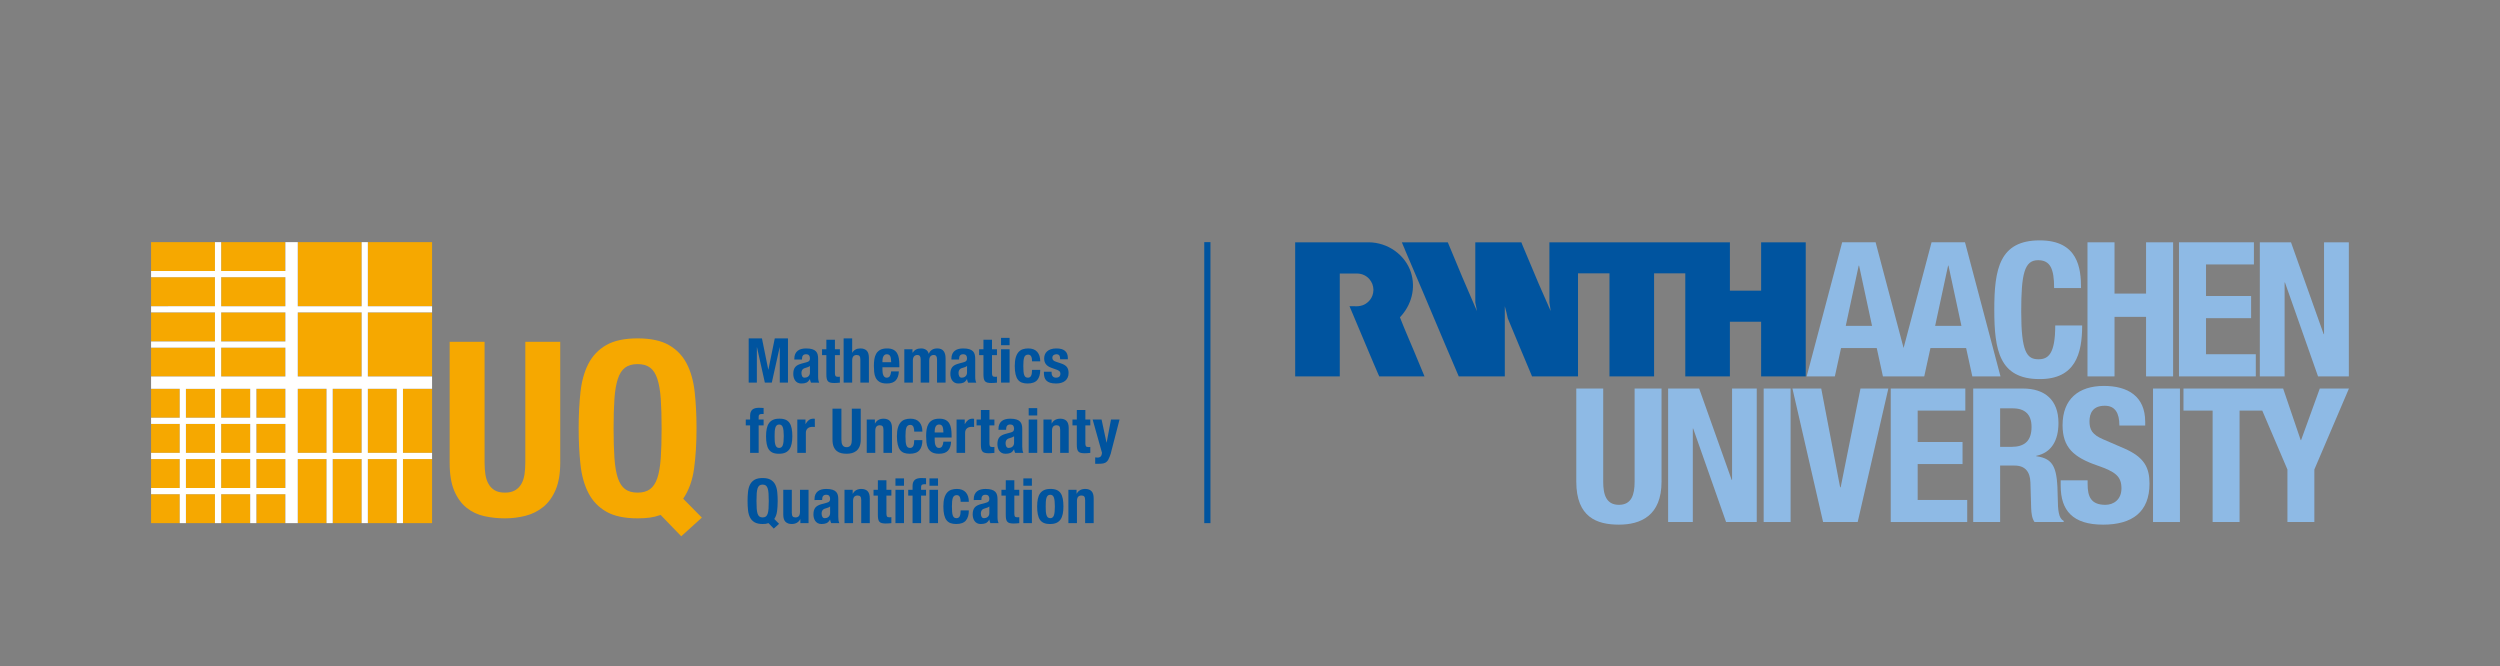 <?xml version="1.0" encoding="utf-8"?>
<!-- Generator: Adobe Illustrator 22.1.0, SVG Export Plug-In . SVG Version: 6.00 Build 0)  -->
<svg version="1.1" id="Ebene_1" xmlns="http://www.w3.org/2000/svg" xmlns:xlink="http://www.w3.org/1999/xlink" x="0px" y="0px"
	 width="412.781px" height="110px" viewBox="0 0 412.781 110" enable-background="new 0 0 412.781 110" xml:space="preserve">
<rect x="0" y="0" width="412.781" height="110" fill="#808080" stroke="none"/>
<g>
	<defs>
		<rect id="SVGID_1_" x="10.444" y="16.78" width="391.896" height="92.795"/>
	</defs>
	<clipPath id="SVGID_2_">
		<use xlink:href="#SVGID_1_"  overflow="visible"/>
	</clipPath>
</g>
<g>
	<defs>
		<rect id="SVGID_3_" x="10.444" y="16.78" width="391.896" height="92.795"/>
	</defs>
	<clipPath id="SVGID_4_">
		<use xlink:href="#SVGID_3_"  overflow="visible"/>
	</clipPath>
</g>
<g>
	<defs>
		<rect id="SVGID_5_" x="10.444" y="16.78" width="391.896" height="92.795"/>
	</defs>
	<clipPath id="SVGID_6_">
		<use xlink:href="#SVGID_5_"  overflow="visible"/>
	</clipPath>
</g>
<g>
	<defs>
		<rect id="SVGID_7_" x="10.444" y="16.78" width="391.896" height="92.795"/>
	</defs>
	<clipPath id="SVGID_8_">
		<use xlink:href="#SVGID_7_"  overflow="visible"/>
	</clipPath>
</g>
<g>
	<defs>
		<rect id="SVGID_9_" x="10.444" y="16.78" width="391.896" height="92.795"/>
	</defs>
	<clipPath id="SVGID_10_">
		<use xlink:href="#SVGID_9_"  overflow="visible"/>
	</clipPath>
</g>
<path fill="#8EBAE5" d="M325.801,86.193h4.445V76.87h2.376c1.791,0,2.563,1.05,2.625,2.779l0.123,4.229
	c0.031,0.863,0.124,1.697,0.556,2.315h4.815v-0.185c-0.833-0.433-0.957-1.636-0.987-3.951c-0.062-4.662-0.525-6.329-3.55-6.73
	v-0.062c2.5-0.524,3.674-2.5,3.674-5.433c0-3.767-2.223-5.681-5.866-5.681h-8.211V86.193z M330.246,67.424h2.099
	c2.006,0,3.088,1.019,3.088,3.057c0,2.376-1.205,3.302-3.335,3.302h-1.852V67.424z"/>
<path fill="#8EBAE5" d="M260.264,64.152v15.373c0,5.896,3.426,7.1,7.038,7.1c3.611,0,7.039-1.481,7.039-7.1V64.152h-4.445v15.373
	c0,2.192-0.525,3.828-2.594,3.828c-2.068,0-2.593-1.636-2.593-3.828V64.152H260.264z"/>
<polygon fill="#8EBAE5" points="275.429,64.152 275.429,86.193 279.504,86.193 279.504,70.758 279.565,70.758 284.998,86.193 
	290.061,86.193 290.061,64.152 285.986,64.152 285.986,79.247 285.925,79.247 280.553,64.152 "/>
<rect x="291.204" y="64.152" fill="#8EBAE5" width="4.445" height="22.041"/>
<polygon fill="#8EBAE5" points="295.954,64.152 301.016,86.193 306.727,86.193 311.789,64.152 307.19,64.152 303.918,80.451 
	303.826,80.451 300.708,64.152 "/>
<polygon fill="#8EBAE5" points="312.185,64.152 312.185,86.193 324.811,86.193 324.811,82.55 316.63,82.55 316.63,76.622 
	324.04,76.622 324.04,72.98 316.63,72.98 316.63,67.795 324.502,67.795 324.502,64.152 "/>
<path fill="#8EBAE5" d="M340.246,79.309v0.895c0,4.076,1.975,6.422,7.008,6.422c4.815,0,7.655-2.1,7.655-6.762
	c0-2.685-0.865-4.382-4.199-5.834l-3.426-1.481c-1.883-0.803-2.284-1.636-2.284-2.994c0-1.296,0.525-2.563,2.531-2.563
	c1.697,0,2.408,1.204,2.408,3.273h4.26v-0.618c0-4.229-2.872-5.927-6.823-5.927c-4.198,0-6.821,2.192-6.821,6.482
	c0,3.674,1.821,5.311,5.772,6.668c2.933,1.019,3.952,1.76,3.952,3.767c0,1.852-1.298,2.716-2.655,2.716
	c-2.347,0-2.933-1.327-2.933-3.395v-0.649H340.246z"/>
<rect x="355.49" y="64.152" fill="#8EBAE5" width="4.445" height="22.041"/>
<polygon fill="#8EBAE5" points="383.024,64.152 379.937,72.672 379.875,72.672 376.974,64.152 360.518,64.152 360.518,67.795 
	365.333,67.795 365.333,86.193 369.779,86.193 369.779,67.795 373.528,67.795 377.683,77.519 377.683,86.193 382.129,86.193 
	382.129,77.519 387.84,64.152 "/>
<path fill="#00549F" d="M221.215,62.147h-0.282h-7.084v-2.495V40.171v-0.163h7.069h0.015h4.995c3.276-0.001,6.1,2.12,7.022,4.931
	c0.853,2.605,0.124,5.434-1.802,7.449c0.256,0.693,0.506,1.236,0.743,1.859c0.535,1.233,1.024,2.466,1.559,3.683l1.753,4.217h-0.045
	h-7.424c0,0.004-0.06-0.178-0.119-0.253c-0.297-0.652-0.565-1.351-0.861-2.004l-1.797-4.262c-0.713-1.722-1.426-3.35-2.138-5.072
	c0.889-0.024,1.554,0.143,2.412-0.252c0.604-0.297,1.518-1.035,1.542-2.449c-0.024-0.701-0.218-1.232-0.681-1.785
	c-0.466-0.513-1.139-0.894-2.016-0.906c0,0-2.862-0.001-2.861,0V62.147z"/>
<path fill="#00549F" d="M298.15,40.008v22.139h-5.751h-1.615V53.12h-0.687h-4.409h-0.061v9.027c-1.336,0-2.776-0.014-4.112,0h-3.253
	V45.131h-5.152v0.534v1.603v7.291v7.588h-0.059h-7.307v-9.176v-0.357v-7.483h-5.196v8.033v8.983h-7.587
	c-1.322-3.192-2.717-6.414-4.009-9.592c-0.149-0.668-0.297-1.337-0.49-1.99v11.582h-7.603c-1.507-3.504-2.955-6.938-4.458-10.494
	c-0.52-1.232-0.947-2.234-1.485-3.515l-0.074-0.168l-1.17-2.747l-1.676-3.923c-0.147-0.445-0.384-0.847-0.534-1.292h7.586
	c1.559,3.786,3.132,7.528,4.766,11.255l0.045,0.089c-0.059-0.431-0.194-0.98-0.268-1.395v-6.608c0.014-1.055,0-2.258,0-3.341h7.602
	c0.096,0.241,0.149,0.371,0.223,0.565c0.891,2.093,1.738,4.172,2.629,6.25l1.99,4.529c-0.045-0.476-0.149-0.935-0.209-1.395v-9.949
	h0.609h5.168h18.709h5.315v1.381v6.608h0.357h4.8v-7.989h3.842H298.15z"/>
<path fill="#8EBAE5" d="M319.515,53.805l2.14-9.954h0.062l2.14,9.954H319.515z M304.756,53.805l2.139-9.954h0.062l2.14,9.954
	H304.756z M324.446,40.006h-5.52l-4.62,17.451l-4.62-17.451h-5.52l-5.861,22.141h4.652l1.023-4.682h5.893l1.022,4.682h6.822
	l1.023-4.682h5.892l1.023,4.682h4.652L324.446,40.006z"/>
<path fill="#8EBAE5" d="M343.606,47.56c0-3.21-0.462-7.872-6.822-7.872c-6.667,0-7.502,4.754-7.502,11.453
	c0,6.698,0.835,11.452,7.502,11.452c5.834,0,7.007-4.105,7.007-8.859h-4.445c0,4.754-1.173,5.587-2.778,5.587
	c-1.914,0-2.84-1.204-2.84-7.872c0-6.235,0.525-8.488,2.778-8.488c2.006,0,2.655,1.389,2.655,4.599H343.606z"/>
<polygon fill="#8EBAE5" points="344.669,62.147 349.133,62.147 349.133,52.318 354.343,52.318 354.343,62.147 358.808,62.147 
	358.808,40.008 354.343,40.008 354.343,48.474 349.133,48.474 349.133,40.008 344.669,40.008 "/>
<polygon fill="#8EBAE5" points="359.776,40.004 359.776,62.147 372.461,62.147 372.461,58.488 364.242,58.488 364.242,52.533 
	371.686,52.533 371.686,48.873 364.242,48.873 364.242,43.663 372.15,43.663 372.15,40.004 "/>
<polygon fill="#8EBAE5" points="373.124,40.008 373.124,62.147 377.217,62.147 377.217,46.643 377.278,46.643 382.736,62.147 
	387.821,62.147 387.821,40.008 383.728,40.008 383.728,55.17 383.666,55.17 378.271,40.008 "/>
<rect x="198.838" y="39.978" fill="#00549F" width="1.023" height="46.398"/>
<path fill="#00549F" d="M176.405,86.376h1.412v-3.652c0-0.607,0.249-0.91,0.747-0.91c0.212,0,0.365,0.056,0.46,0.168
	c0.095,0.113,0.143,0.312,0.143,0.599v3.795h1.412v-4.082c0-0.552-0.121-0.951-0.363-1.197c-0.242-0.245-0.588-0.368-1.038-0.368
	c-0.307,0-0.58,0.064-0.819,0.189c-0.238,0.126-0.433,0.326-0.583,0.599h-0.02v-0.645h-1.351V86.376z M172.678,82.847
	c0.014-0.239,0.047-0.443,0.098-0.614c0.051-0.171,0.125-0.304,0.225-0.399c0.099-0.095,0.237-0.143,0.414-0.143
	c0.286,0,0.484,0.15,0.593,0.45c0.11,0.3,0.164,0.795,0.164,1.483c0,0.689-0.054,1.184-0.164,1.484
	c-0.109,0.299-0.307,0.45-0.593,0.45c-0.177,0-0.315-0.048-0.414-0.143c-0.1-0.096-0.174-0.229-0.225-0.399
	c-0.051-0.171-0.084-0.376-0.098-0.614c-0.013-0.239-0.02-0.498-0.02-0.778C172.658,83.345,172.665,83.085,172.678,82.847
	 M171.349,84.893c0.068,0.361,0.184,0.665,0.347,0.91c0.164,0.246,0.386,0.428,0.665,0.548c0.28,0.119,0.632,0.176,1.054,0.168
	c0.402,0,0.742-0.063,1.018-0.189s0.499-0.31,0.67-0.552c0.171-0.243,0.294-0.545,0.368-0.906c0.075-0.361,0.113-0.777,0.113-1.248
	c0-0.477-0.034-0.898-0.102-1.263c-0.069-0.365-0.185-0.67-0.348-0.916c-0.164-0.245-0.386-0.427-0.665-0.547
	c-0.28-0.12-0.631-0.176-1.054-0.169c-0.402,0-0.742,0.064-1.018,0.189c-0.276,0.126-0.499,0.31-0.67,0.553
	c-0.171,0.242-0.294,0.544-0.368,0.905c-0.075,0.361-0.113,0.778-0.113,1.248C171.246,84.108,171.28,84.532,171.349,84.893
	 M168.968,86.376h1.412v-5.504h-1.412V86.376z M168.968,80.197h1.412V78.99h-1.412V80.197z M166.065,80.872h-0.716v0.962h0.716
	v3.151c0,0.279,0.017,0.511,0.051,0.696c0.035,0.184,0.097,0.332,0.189,0.445c0.092,0.112,0.224,0.192,0.394,0.24
	c0.171,0.048,0.396,0.072,0.675,0.072c0.164,0,0.319-0.008,0.466-0.021s0.298-0.028,0.455-0.041v-0.982
	c-0.047,0.007-0.098,0.012-0.154,0.015c-0.054,0.004-0.108,0.006-0.163,0.006c-0.205,0-0.339-0.046-0.404-0.139
	c-0.065-0.092-0.097-0.247-0.097-0.465v-2.977h0.818v-0.962h-0.818v-1.575h-1.412V80.872z M163.354,84.709
	c0,0.156-0.028,0.288-0.082,0.394c-0.055,0.105-0.125,0.192-0.21,0.26c-0.086,0.069-0.179,0.118-0.281,0.149
	c-0.102,0.03-0.202,0.046-0.297,0.046c-0.191,0-0.327-0.075-0.409-0.225c-0.082-0.151-0.123-0.331-0.123-0.542
	c0-0.246,0.062-0.44,0.184-0.584c0.123-0.143,0.328-0.245,0.614-0.306c0.088-0.021,0.187-0.054,0.297-0.098
	c0.108-0.044,0.211-0.104,0.307-0.179V84.709z M162.044,82.56v-0.153c0-0.218,0.055-0.392,0.164-0.522
	c0.108-0.13,0.272-0.194,0.491-0.194c0.238,0,0.407,0.059,0.506,0.179c0.099,0.12,0.149,0.284,0.149,0.496
	c0,0.184-0.041,0.324-0.123,0.419c-0.082,0.096-0.229,0.171-0.44,0.226l-0.798,0.214c-0.245,0.069-0.455,0.147-0.629,0.236
	c-0.174,0.089-0.317,0.199-0.43,0.332c-0.112,0.133-0.196,0.294-0.25,0.481c-0.056,0.187-0.082,0.411-0.082,0.67
	c0,0.184,0.023,0.37,0.072,0.558c0.047,0.187,0.122,0.356,0.225,0.506c0.102,0.15,0.238,0.273,0.409,0.368
	c0.17,0.095,0.378,0.143,0.624,0.143c0.34,0,0.619-0.048,0.834-0.143c0.214-0.095,0.404-0.286,0.567-0.573h0.021
	c0.02,0.095,0.042,0.193,0.066,0.292s0.06,0.192,0.108,0.281h1.35c-0.068-0.163-0.115-0.317-0.138-0.46
	c-0.025-0.143-0.036-0.345-0.036-0.604v-2.895c0-0.245-0.025-0.472-0.077-0.68c-0.051-0.208-0.148-0.387-0.291-0.537
	c-0.143-0.151-0.347-0.266-0.609-0.348c-0.263-0.082-0.602-0.123-1.018-0.123c-0.266,0-0.516,0.029-0.752,0.087
	c-0.235,0.058-0.439,0.154-0.613,0.287c-0.174,0.133-0.312,0.309-0.415,0.526c-0.102,0.218-0.153,0.484-0.153,0.798v0.133H162.044z
	 M159.968,82.857c0-0.655-0.166-1.173-0.497-1.555c-0.331-0.381-0.823-0.573-1.478-0.573c-0.327,0-0.628,0.044-0.9,0.133
	c-0.273,0.089-0.508,0.244-0.706,0.466s-0.352,0.518-0.46,0.89c-0.11,0.371-0.164,0.841-0.164,1.406
	c0,0.553,0.044,1.015,0.133,1.386c0.088,0.372,0.22,0.668,0.394,0.89s0.392,0.381,0.655,0.476c0.262,0.095,0.571,0.143,0.925,0.143
	c0.75,0,1.287-0.194,1.612-0.583c0.323-0.388,0.486-0.944,0.486-1.667h-1.351c0,0.45-0.055,0.777-0.163,0.982
	c-0.11,0.204-0.284,0.307-0.522,0.307c-0.158,0-0.286-0.036-0.384-0.108c-0.099-0.071-0.176-0.186-0.23-0.342
	c-0.055-0.157-0.092-0.356-0.112-0.599c-0.021-0.242-0.031-0.534-0.031-0.874c0-0.315,0.01-0.591,0.031-0.829
	c0.02-0.238,0.057-0.435,0.112-0.588c0.054-0.154,0.134-0.269,0.24-0.348c0.106-0.079,0.247-0.118,0.425-0.118
	c0.129,0,0.236,0.033,0.322,0.097c0.085,0.065,0.15,0.151,0.195,0.256c0.044,0.106,0.074,0.225,0.092,0.358
	c0.016,0.133,0.025,0.264,0.025,0.394H159.968z M153.466,86.376h1.412v-5.504h-1.412V86.376z M153.466,80.197h1.412V78.99h-1.412
	V80.197z M150.674,86.376h1.411v-4.542h0.819v-0.962h-0.819v-0.48c0-0.157,0.041-0.269,0.123-0.338s0.221-0.102,0.42-0.102h0.133
	c0.061,0,0.108,0.003,0.143,0.01v-1.003c-0.26-0.02-0.512-0.03-0.757-0.03c-0.225,0-0.43,0.022-0.614,0.066
	c-0.184,0.044-0.34,0.118-0.466,0.22c-0.126,0.102-0.224,0.239-0.291,0.409c-0.069,0.171-0.102,0.379-0.102,0.624v0.624h-0.716
	v0.962h0.716V86.376z M147.85,86.376h1.412v-5.504h-1.412V86.376z M147.85,80.197h1.412V78.99h-1.412V80.197z M144.947,80.872
	h-0.716v0.962h0.716v3.151c0,0.279,0.016,0.511,0.051,0.696c0.034,0.184,0.097,0.332,0.189,0.445
	c0.092,0.112,0.223,0.192,0.394,0.24c0.17,0.048,0.395,0.072,0.675,0.072c0.164,0,0.318-0.008,0.466-0.021
	c0.146-0.013,0.297-0.028,0.455-0.041v-0.982c-0.048,0.007-0.099,0.012-0.153,0.015c-0.056,0.004-0.11,0.006-0.164,0.006
	c-0.205,0-0.34-0.046-0.404-0.139c-0.066-0.092-0.097-0.247-0.097-0.465v-2.977h0.818v-0.962h-0.818v-1.575h-1.412V80.872z
	 M139.439,86.376h1.412v-3.652c0-0.607,0.248-0.91,0.747-0.91c0.21,0,0.364,0.056,0.46,0.168c0.095,0.113,0.143,0.312,0.143,0.599
	v3.795h1.412v-4.082c0-0.552-0.122-0.951-0.363-1.197c-0.243-0.245-0.589-0.368-1.039-0.368c-0.307,0-0.58,0.064-0.818,0.189
	c-0.239,0.126-0.434,0.326-0.583,0.599h-0.021v-0.645h-1.35V86.376z M137.061,84.709c0,0.156-0.028,0.288-0.082,0.394
	c-0.055,0.105-0.125,0.192-0.21,0.26c-0.085,0.069-0.179,0.118-0.281,0.149c-0.103,0.03-0.202,0.046-0.297,0.046
	c-0.191,0-0.327-0.075-0.409-0.225c-0.082-0.151-0.123-0.331-0.123-0.542c0-0.246,0.061-0.44,0.184-0.584
	c0.123-0.143,0.328-0.245,0.614-0.306c0.089-0.021,0.187-0.054,0.297-0.098c0.109-0.044,0.211-0.104,0.307-0.179V84.709z
	 M135.751,82.56v-0.153c0-0.218,0.054-0.392,0.164-0.522c0.109-0.13,0.273-0.194,0.491-0.194c0.238,0,0.407,0.059,0.506,0.179
	c0.099,0.12,0.149,0.284,0.149,0.496c0,0.184-0.041,0.324-0.123,0.419c-0.082,0.096-0.228,0.171-0.44,0.226l-0.798,0.214
	c-0.246,0.069-0.455,0.147-0.629,0.236c-0.174,0.089-0.317,0.199-0.43,0.332c-0.112,0.133-0.196,0.294-0.251,0.481
	c-0.054,0.187-0.081,0.411-0.081,0.67c0,0.184,0.023,0.37,0.071,0.558c0.048,0.187,0.123,0.356,0.225,0.506
	c0.103,0.15,0.239,0.273,0.409,0.368c0.171,0.095,0.379,0.143,0.625,0.143c0.34,0,0.618-0.048,0.833-0.143
	c0.215-0.095,0.404-0.286,0.568-0.573h0.021c0.02,0.095,0.042,0.193,0.066,0.292s0.059,0.192,0.107,0.281h1.351
	c-0.069-0.163-0.115-0.317-0.138-0.46c-0.024-0.143-0.036-0.345-0.036-0.604v-2.895c0-0.245-0.026-0.472-0.077-0.68
	c-0.051-0.208-0.148-0.387-0.291-0.537c-0.144-0.151-0.346-0.266-0.609-0.348s-0.602-0.123-1.018-0.123
	c-0.266,0-0.517,0.029-0.752,0.087c-0.235,0.058-0.44,0.154-0.614,0.287c-0.174,0.133-0.312,0.309-0.414,0.526
	c-0.102,0.218-0.153,0.484-0.153,0.798v0.133H135.751z M132.15,86.376h1.35v-5.504h-1.411v3.653c0,0.606-0.249,0.91-0.747,0.91
	c-0.212,0-0.365-0.056-0.46-0.169c-0.096-0.112-0.144-0.312-0.144-0.598v-3.796h-1.411v4.082c0,0.553,0.12,0.952,0.363,1.197
	c0.242,0.246,0.588,0.368,1.038,0.368c0.307,0,0.58-0.063,0.819-0.189c0.238-0.126,0.432-0.325,0.583-0.598h0.02V86.376z
	 M128.63,86.489l-0.788-0.798c0.239-0.348,0.392-0.775,0.461-1.279c0.068-0.504,0.102-1.067,0.102-1.688
	c0-0.552-0.026-1.062-0.077-1.529c-0.051-0.468-0.164-0.868-0.337-1.202c-0.174-0.335-0.425-0.596-0.752-0.783
	c-0.328-0.187-0.768-0.281-1.32-0.281s-0.992,0.094-1.32,0.281c-0.327,0.187-0.578,0.448-0.752,0.783
	c-0.174,0.334-0.286,0.734-0.337,1.202c-0.051,0.467-0.077,0.977-0.077,1.529c0,0.552,0.026,1.062,0.077,1.529
	c0.051,0.468,0.163,0.868,0.337,1.202c0.174,0.335,0.425,0.596,0.752,0.783c0.328,0.187,0.768,0.281,1.32,0.281
	c0.191,0,0.365-0.01,0.522-0.03c0.143-0.021,0.293-0.059,0.45-0.113l0.869,0.9L128.63,86.489z M124.942,81.476
	c0.024-0.341,0.072-0.621,0.143-0.839c0.072-0.218,0.174-0.376,0.307-0.476c0.133-0.099,0.309-0.148,0.527-0.148
	s0.394,0.049,0.527,0.148c0.133,0.1,0.235,0.258,0.307,0.476c0.071,0.218,0.119,0.498,0.143,0.839
	c0.023,0.341,0.036,0.757,0.036,1.248c0,0.491-0.013,0.908-0.036,1.253c-0.024,0.345-0.072,0.624-0.143,0.839
	c-0.072,0.215-0.174,0.371-0.307,0.471c-0.133,0.099-0.309,0.148-0.527,0.148s-0.394-0.049-0.527-0.148
	c-0.133-0.1-0.235-0.256-0.307-0.471c-0.071-0.215-0.119-0.494-0.143-0.839c-0.024-0.345-0.036-0.762-0.036-1.253
	C124.906,82.233,124.918,81.817,124.942,81.476"/>
<path fill="#00549F" d="M180.829,76.577h0.573c0.328,0,0.599-0.023,0.813-0.071c0.215-0.048,0.399-0.148,0.553-0.302
	c0.153-0.153,0.307-0.426,0.46-0.818c0.154-0.392,0.251-0.718,0.292-0.977l1.33-5.136h-1.412l-0.716,3.806h-0.021l-0.818-3.806
	h-1.473l1.545,5.504c-0.021,0.246-0.087,0.437-0.2,0.573c-0.112,0.136-0.299,0.204-0.557,0.204c-0.123,0-0.246-0.01-0.369-0.03
	V76.577z M177.794,69.273h-0.716v0.962h0.716v3.151c0,0.279,0.017,0.511,0.051,0.695c0.034,0.185,0.097,0.333,0.189,0.445
	c0.093,0.113,0.223,0.193,0.394,0.241s0.396,0.071,0.675,0.071c0.164,0,0.32-0.007,0.466-0.02c0.146-0.013,0.299-0.028,0.455-0.041
	v-0.982c-0.048,0.007-0.099,0.012-0.153,0.015s-0.11,0.005-0.164,0.005c-0.205,0-0.34-0.046-0.404-0.138
	c-0.064-0.092-0.097-0.247-0.097-0.465v-2.977h0.818v-0.962h-0.818v-1.575h-1.412V69.273z M172.286,74.777h1.412v-3.652
	c0-0.607,0.248-0.911,0.747-0.911c0.211,0,0.365,0.057,0.46,0.169c0.095,0.113,0.143,0.312,0.143,0.599v3.795h1.412v-4.082
	c0-0.552-0.121-0.951-0.363-1.197c-0.243-0.245-0.588-0.368-1.039-0.368c-0.306,0-0.58,0.063-0.818,0.189
	c-0.238,0.126-0.433,0.326-0.583,0.599h-0.02v-0.645h-1.351V74.777z M169.848,74.777h1.412v-5.504h-1.412V74.777z M169.848,68.598
	h1.412v-1.207h-1.412V68.598z M167.436,73.11c0,0.156-0.027,0.288-0.082,0.393c-0.054,0.106-0.124,0.193-0.209,0.261
	c-0.085,0.069-0.179,0.118-0.282,0.149c-0.102,0.03-0.2,0.046-0.296,0.046c-0.191,0-0.328-0.075-0.41-0.225
	c-0.082-0.151-0.122-0.331-0.122-0.543c0-0.245,0.061-0.44,0.184-0.583c0.122-0.143,0.327-0.245,0.614-0.307
	c0.089-0.02,0.188-0.053,0.296-0.097c0.11-0.044,0.212-0.104,0.307-0.179V73.11z M166.127,70.961v-0.153
	c0-0.218,0.055-0.392,0.163-0.522c0.11-0.13,0.273-0.194,0.491-0.194c0.24,0,0.409,0.059,0.507,0.179
	c0.099,0.119,0.148,0.284,0.148,0.496c0,0.184-0.041,0.324-0.123,0.419s-0.228,0.171-0.44,0.225l-0.798,0.215
	c-0.245,0.069-0.455,0.146-0.629,0.235c-0.174,0.089-0.317,0.2-0.429,0.333c-0.113,0.133-0.196,0.294-0.251,0.481
	c-0.054,0.187-0.082,0.411-0.082,0.67c0,0.184,0.025,0.37,0.072,0.557c0.048,0.188,0.123,0.356,0.225,0.507
	c0.102,0.15,0.239,0.273,0.409,0.368c0.171,0.095,0.379,0.143,0.624,0.143c0.342,0,0.619-0.048,0.834-0.143s0.404-0.286,0.568-0.573
	h0.02c0.021,0.095,0.043,0.192,0.067,0.292c0.024,0.099,0.06,0.192,0.107,0.281h1.35c-0.067-0.164-0.113-0.317-0.138-0.46
	c-0.023-0.144-0.036-0.345-0.036-0.604v-2.895c0-0.246-0.025-0.473-0.076-0.68c-0.051-0.208-0.149-0.387-0.292-0.537
	c-0.143-0.151-0.346-0.266-0.609-0.348c-0.261-0.082-0.601-0.123-1.017-0.123c-0.266,0-0.517,0.029-0.752,0.087
	c-0.236,0.058-0.44,0.153-0.614,0.286s-0.312,0.309-0.414,0.527c-0.103,0.218-0.154,0.484-0.154,0.798v0.133H166.127z
	 M161.957,69.273h-0.716v0.962h0.716v3.151c0,0.279,0.017,0.511,0.051,0.695c0.035,0.185,0.097,0.333,0.189,0.445
	c0.092,0.113,0.224,0.193,0.394,0.241c0.171,0.048,0.396,0.071,0.676,0.071c0.163,0,0.319-0.007,0.465-0.02
	c0.147-0.013,0.299-0.028,0.455-0.041v-0.982c-0.047,0.007-0.098,0.012-0.152,0.015c-0.056,0.003-0.11,0.005-0.165,0.005
	c-0.205,0-0.339-0.046-0.404-0.138c-0.065-0.092-0.097-0.247-0.097-0.465v-2.977h0.818v-0.962h-0.818v-1.575h-1.412V69.273z
	 M157.94,74.777h1.411v-3.304c0-0.184,0.031-0.34,0.092-0.466c0.062-0.126,0.144-0.228,0.246-0.307
	c0.102-0.078,0.215-0.135,0.337-0.168c0.123-0.034,0.246-0.052,0.369-0.052c0.074,0,0.148,0.002,0.22,0.005
	c0.071,0.004,0.144,0.009,0.22,0.016V69.15c-0.041-0.007-0.084-0.012-0.128-0.015c-0.045-0.003-0.087-0.005-0.128-0.005
	c-0.294,0-0.542,0.08-0.747,0.24c-0.205,0.161-0.378,0.374-0.522,0.64h-0.02v-0.737h-1.35V74.777z M154.328,71.401v-0.215
	c0-0.13,0.012-0.259,0.036-0.388c0.024-0.13,0.063-0.248,0.118-0.353c0.054-0.106,0.128-0.192,0.22-0.256
	c0.092-0.065,0.209-0.097,0.353-0.097c0.143,0,0.261,0.028,0.353,0.087c0.092,0.058,0.163,0.143,0.214,0.255
	c0.052,0.113,0.087,0.249,0.108,0.41c0.02,0.16,0.034,0.345,0.041,0.557H154.328z M157.121,72.24v-0.317
	c0-0.423-0.027-0.806-0.082-1.151c-0.055-0.345-0.157-0.637-0.307-0.88c-0.15-0.242-0.357-0.429-0.619-0.562
	c-0.262-0.133-0.598-0.2-1.007-0.2c-0.478,0-0.859,0.079-1.146,0.235c-0.286,0.157-0.506,0.369-0.66,0.635
	c-0.153,0.266-0.256,0.569-0.307,0.91c-0.051,0.341-0.076,0.696-0.076,1.064c0,0.341,0.015,0.687,0.046,1.038
	c0.03,0.351,0.113,0.668,0.25,0.952c0.136,0.283,0.348,0.513,0.635,0.69c0.286,0.177,0.685,0.266,1.196,0.266
	c0.676,0,1.17-0.172,1.484-0.516c0.313-0.345,0.484-0.837,0.511-1.479h-1.268c-0.041,0.348-0.117,0.607-0.225,0.778
	c-0.11,0.171-0.284,0.256-0.522,0.256c-0.13,0-0.239-0.036-0.327-0.108c-0.089-0.071-0.161-0.167-0.215-0.286
	c-0.055-0.12-0.094-0.256-0.118-0.409c-0.024-0.154-0.036-0.312-0.036-0.476v-0.44H157.121z M152.298,71.258
	c0-0.655-0.166-1.174-0.496-1.555c-0.332-0.382-0.824-0.573-1.479-0.573c-0.327,0-0.628,0.044-0.9,0.133
	c-0.273,0.089-0.508,0.243-0.706,0.465s-0.352,0.519-0.46,0.89c-0.11,0.372-0.164,0.841-0.164,1.407
	c0,0.553,0.044,1.015,0.133,1.386c0.088,0.372,0.22,0.668,0.394,0.89c0.174,0.222,0.392,0.381,0.655,0.476
	c0.262,0.095,0.571,0.143,0.926,0.143c0.749,0,1.286-0.194,1.611-0.583c0.323-0.389,0.486-0.944,0.486-1.667h-1.351
	c0,0.45-0.055,0.777-0.163,0.982c-0.11,0.204-0.284,0.307-0.522,0.307c-0.158,0-0.286-0.036-0.384-0.108
	c-0.099-0.071-0.176-0.186-0.23-0.343c-0.055-0.156-0.092-0.356-0.112-0.598c-0.021-0.242-0.031-0.534-0.031-0.875
	c0-0.314,0.01-0.59,0.031-0.828c0.02-0.239,0.057-0.435,0.112-0.589c0.054-0.153,0.134-0.269,0.24-0.347
	c0.106-0.079,0.247-0.118,0.425-0.118c0.129,0,0.236,0.033,0.322,0.097c0.085,0.065,0.15,0.151,0.195,0.256
	c0.044,0.105,0.074,0.225,0.092,0.358c0.016,0.133,0.025,0.264,0.025,0.394H152.298z M143.108,74.777h1.412v-3.652
	c0-0.607,0.248-0.911,0.747-0.911c0.21,0,0.364,0.057,0.46,0.169c0.095,0.113,0.143,0.312,0.143,0.599v3.795h1.412v-4.082
	c0-0.552-0.122-0.951-0.363-1.197c-0.243-0.245-0.589-0.368-1.039-0.368c-0.307,0-0.58,0.063-0.818,0.189
	c-0.239,0.126-0.434,0.326-0.583,0.599h-0.021v-0.645h-1.35V74.777z M137.455,67.473v5.094c0,0.491,0.064,0.888,0.194,1.192
	c0.129,0.304,0.303,0.542,0.522,0.716c0.218,0.174,0.466,0.292,0.747,0.353c0.279,0.062,0.569,0.092,0.869,0.092
	s0.59-0.036,0.87-0.107c0.279-0.072,0.528-0.197,0.747-0.374c0.218-0.177,0.391-0.417,0.521-0.721
	c0.129-0.304,0.195-0.687,0.195-1.151v-5.094h-1.473v5.094c0,0.184-0.013,0.353-0.036,0.507c-0.025,0.153-0.069,0.286-0.133,0.399
	c-0.066,0.112-0.154,0.201-0.266,0.266c-0.113,0.064-0.255,0.097-0.425,0.097c-0.178,0-0.321-0.033-0.429-0.097
	c-0.11-0.065-0.197-0.154-0.261-0.266c-0.066-0.113-0.11-0.246-0.133-0.399c-0.025-0.154-0.036-0.323-0.036-0.507v-5.094H137.455z
	 M131.644,74.777h1.412v-3.304c0-0.184,0.031-0.34,0.092-0.466c0.061-0.126,0.143-0.228,0.246-0.307
	c0.102-0.078,0.214-0.135,0.337-0.168c0.123-0.034,0.246-0.052,0.368-0.052c0.075,0,0.149,0.002,0.22,0.005
	c0.072,0.004,0.145,0.009,0.22,0.016V69.15c-0.041-0.007-0.084-0.012-0.128-0.015c-0.045-0.003-0.086-0.005-0.127-0.005
	c-0.294,0-0.543,0.08-0.747,0.24c-0.205,0.161-0.379,0.374-0.522,0.64h-0.02v-0.737h-1.351V74.777z M127.917,71.248
	c0.014-0.239,0.046-0.443,0.098-0.614c0.051-0.171,0.125-0.304,0.225-0.399c0.098-0.095,0.236-0.143,0.414-0.143
	c0.286,0,0.484,0.15,0.593,0.45c0.109,0.3,0.164,0.795,0.164,1.483c0,0.689-0.055,1.184-0.164,1.483
	c-0.109,0.3-0.307,0.451-0.593,0.451c-0.178,0-0.316-0.048-0.414-0.144c-0.1-0.095-0.174-0.228-0.225-0.399
	c-0.052-0.17-0.084-0.375-0.098-0.613c-0.014-0.239-0.02-0.499-0.02-0.778C127.897,71.746,127.903,71.486,127.917,71.248
	 M126.588,73.294c0.067,0.361,0.184,0.665,0.347,0.91c0.164,0.246,0.385,0.428,0.665,0.547c0.28,0.12,0.63,0.176,1.054,0.169
	c0.402,0,0.742-0.063,1.018-0.189c0.276-0.126,0.499-0.31,0.67-0.552c0.17-0.243,0.293-0.545,0.368-0.906
	c0.075-0.361,0.113-0.777,0.113-1.248c0-0.478-0.035-0.898-0.103-1.263c-0.068-0.365-0.184-0.67-0.347-0.916
	c-0.164-0.245-0.386-0.427-0.665-0.547c-0.281-0.12-0.632-0.176-1.054-0.169c-0.403,0-0.742,0.063-1.018,0.189
	c-0.276,0.126-0.5,0.31-0.67,0.553c-0.171,0.242-0.294,0.544-0.368,0.905c-0.076,0.361-0.113,0.778-0.113,1.248
	C126.485,72.509,126.519,72.933,126.588,73.294 M123.852,74.777h1.412v-4.542h0.818v-0.962h-0.818v-0.481
	c0-0.156,0.041-0.269,0.123-0.337c0.081-0.069,0.222-0.102,0.419-0.102h0.133c0.061,0,0.109,0.003,0.143,0.01V67.36
	c-0.259-0.02-0.511-0.03-0.757-0.03c-0.225,0-0.43,0.022-0.614,0.066c-0.184,0.044-0.339,0.118-0.465,0.22s-0.223,0.238-0.292,0.409
	c-0.068,0.171-0.102,0.379-0.102,0.624v0.624h-0.716v0.962h0.716V74.777z"/>
<path fill="#00549F" d="M172.363,61.377v0.194c0,0.266,0.031,0.506,0.092,0.721c0.062,0.215,0.169,0.399,0.322,0.553
	c0.154,0.153,0.361,0.271,0.619,0.352c0.26,0.082,0.591,0.123,0.993,0.123c0.293,0,0.566-0.036,0.818-0.107
	c0.253-0.072,0.47-0.179,0.65-0.322c0.181-0.144,0.322-0.325,0.424-0.543c0.103-0.218,0.154-0.47,0.154-0.757
	c0-0.416-0.092-0.744-0.276-0.987c-0.185-0.242-0.498-0.438-0.942-0.588l-0.849-0.287c-0.238-0.074-0.4-0.166-0.486-0.276
	c-0.085-0.109-0.128-0.232-0.128-0.368c0-0.197,0.067-0.346,0.2-0.445c0.133-0.099,0.288-0.148,0.465-0.148
	c0.233,0,0.394,0.066,0.486,0.199c0.092,0.133,0.138,0.343,0.138,0.629h1.269v-0.225c0-0.498-0.153-0.883-0.46-1.156
	c-0.307-0.273-0.781-0.409-1.422-0.409c-0.361,0-0.67,0.044-0.926,0.133c-0.256,0.089-0.466,0.208-0.629,0.358
	c-0.164,0.15-0.283,0.325-0.358,0.527c-0.075,0.201-0.113,0.414-0.113,0.639c0,0.389,0.099,0.708,0.297,0.957
	c0.198,0.248,0.491,0.442,0.88,0.578l0.992,0.358c0.137,0.054,0.256,0.128,0.358,0.22c0.102,0.092,0.153,0.227,0.153,0.404
	c0,0.218-0.064,0.381-0.194,0.491c-0.129,0.109-0.303,0.164-0.522,0.164c-0.238,0-0.42-0.074-0.547-0.22
	c-0.126-0.147-0.189-0.34-0.189-0.578v-0.184H172.363z M171.756,59.658c0-0.655-0.165-1.174-0.497-1.555
	c-0.33-0.382-0.823-0.573-1.478-0.573c-0.327,0-0.627,0.044-0.9,0.133c-0.272,0.089-0.508,0.243-0.706,0.465
	c-0.197,0.222-0.351,0.519-0.46,0.89c-0.109,0.372-0.164,0.841-0.164,1.407c0,0.553,0.045,1.015,0.133,1.386
	c0.089,0.372,0.22,0.668,0.394,0.89s0.393,0.381,0.655,0.476c0.262,0.095,0.571,0.143,0.925,0.143c0.751,0,1.288-0.194,1.612-0.583
	s0.486-0.944,0.486-1.667h-1.351c0,0.45-0.054,0.777-0.164,0.982c-0.108,0.204-0.282,0.307-0.521,0.307
	c-0.157,0-0.285-0.036-0.384-0.108c-0.098-0.071-0.175-0.186-0.23-0.343c-0.054-0.156-0.092-0.356-0.113-0.598
	c-0.02-0.242-0.03-0.534-0.03-0.875c0-0.314,0.01-0.59,0.03-0.828c0.021-0.239,0.059-0.435,0.113-0.589
	c0.055-0.153,0.135-0.269,0.24-0.347c0.107-0.079,0.248-0.118,0.425-0.118c0.13,0,0.237,0.033,0.322,0.097
	c0.086,0.065,0.151,0.151,0.195,0.256c0.045,0.105,0.075,0.225,0.092,0.358s0.025,0.264,0.025,0.394H171.756z M165.283,63.177h1.412
	v-5.504h-1.412V63.177z M165.283,56.998h1.412v-1.207h-1.412V56.998z M162.38,57.673h-0.716v0.962h0.716v3.151
	c0,0.279,0.017,0.511,0.051,0.695c0.035,0.184,0.097,0.333,0.189,0.445c0.092,0.113,0.224,0.193,0.394,0.241
	c0.171,0.048,0.396,0.071,0.675,0.071c0.164,0,0.319-0.007,0.466-0.02c0.147-0.013,0.298-0.028,0.455-0.041v-0.982
	c-0.047,0.007-0.098,0.012-0.154,0.015c-0.054,0.003-0.108,0.005-0.163,0.005c-0.205,0-0.339-0.046-0.404-0.138
	s-0.098-0.247-0.098-0.465v-2.977h0.819v-0.962h-0.819v-1.575h-1.411V57.673z M159.669,61.51c0,0.156-0.028,0.288-0.082,0.393
	c-0.055,0.106-0.125,0.193-0.21,0.261c-0.086,0.069-0.179,0.118-0.281,0.149c-0.102,0.03-0.202,0.046-0.297,0.046
	c-0.191,0-0.327-0.075-0.409-0.225c-0.082-0.151-0.123-0.331-0.123-0.543c0-0.245,0.062-0.44,0.184-0.583
	c0.123-0.143,0.328-0.245,0.614-0.307c0.088-0.02,0.187-0.053,0.297-0.097c0.108-0.044,0.211-0.104,0.307-0.179V61.51z
	 M158.359,59.361v-0.153c0-0.218,0.054-0.392,0.164-0.522c0.108-0.13,0.272-0.194,0.491-0.194c0.238,0,0.407,0.059,0.506,0.179
	c0.099,0.119,0.149,0.284,0.149,0.496c0,0.184-0.041,0.324-0.123,0.419c-0.082,0.095-0.229,0.171-0.44,0.225l-0.798,0.215
	c-0.245,0.069-0.455,0.146-0.629,0.235c-0.174,0.089-0.317,0.2-0.43,0.333c-0.112,0.133-0.196,0.294-0.25,0.481
	c-0.056,0.187-0.082,0.411-0.082,0.67c0,0.184,0.023,0.37,0.071,0.557c0.048,0.188,0.123,0.356,0.225,0.507
	c0.103,0.15,0.239,0.273,0.41,0.368c0.17,0.095,0.378,0.143,0.624,0.143c0.34,0,0.619-0.048,0.833-0.143
	c0.215-0.095,0.405-0.286,0.568-0.573h0.021c0.02,0.095,0.042,0.192,0.066,0.292c0.024,0.099,0.06,0.192,0.108,0.281h1.35
	c-0.069-0.164-0.115-0.317-0.138-0.46c-0.025-0.144-0.036-0.345-0.036-0.604v-2.895c0-0.246-0.026-0.473-0.077-0.68
	c-0.051-0.208-0.148-0.387-0.291-0.537c-0.143-0.151-0.347-0.266-0.609-0.348c-0.263-0.082-0.602-0.123-1.018-0.123
	c-0.266,0-0.516,0.029-0.752,0.087c-0.235,0.058-0.44,0.153-0.613,0.286c-0.174,0.133-0.313,0.309-0.415,0.527
	c-0.102,0.218-0.153,0.484-0.153,0.798v0.133H158.359z M149.314,63.177h1.412v-3.621c0-0.328,0.066-0.566,0.199-0.717
	c0.133-0.15,0.312-0.225,0.537-0.225c0.198,0,0.339,0.062,0.425,0.185c0.085,0.122,0.128,0.299,0.128,0.532v3.846h1.411v-3.621
	c0-0.328,0.067-0.566,0.2-0.717c0.133-0.15,0.312-0.225,0.537-0.225c0.197,0,0.339,0.062,0.424,0.185
	c0.085,0.122,0.128,0.299,0.128,0.532v3.846h1.412v-4c0-0.532-0.111-0.939-0.332-1.222c-0.222-0.284-0.568-0.425-1.039-0.425
	c-0.334,0-0.623,0.074-0.864,0.22c-0.243,0.146-0.419,0.366-0.527,0.66h-0.021c-0.075-0.287-0.224-0.505-0.445-0.655
	c-0.222-0.15-0.496-0.225-0.823-0.225c-0.307,0-0.572,0.054-0.793,0.164c-0.222,0.109-0.421,0.289-0.598,0.542h-0.021v-0.563h-1.35
	V63.177z M145.703,59.801v-0.215c0-0.13,0.011-0.259,0.035-0.388c0.024-0.13,0.063-0.248,0.118-0.353
	c0.054-0.106,0.128-0.192,0.22-0.256c0.092-0.065,0.21-0.097,0.353-0.097c0.143,0,0.261,0.028,0.353,0.087
	c0.092,0.058,0.164,0.143,0.215,0.255c0.051,0.113,0.087,0.249,0.107,0.41c0.021,0.16,0.034,0.345,0.041,0.557H145.703z
	 M148.495,60.64v-0.317c0-0.423-0.027-0.806-0.081-1.151c-0.056-0.345-0.158-0.637-0.307-0.88c-0.151-0.242-0.357-0.43-0.619-0.562
	c-0.263-0.133-0.599-0.2-1.008-0.2c-0.478,0-0.859,0.079-1.146,0.235c-0.286,0.157-0.506,0.369-0.659,0.635
	c-0.154,0.266-0.256,0.569-0.307,0.91c-0.052,0.341-0.077,0.696-0.077,1.064c0,0.341,0.015,0.687,0.046,1.038
	c0.031,0.351,0.113,0.668,0.251,0.952c0.136,0.283,0.347,0.513,0.634,0.69c0.286,0.177,0.685,0.266,1.197,0.266
	c0.675,0,1.169-0.172,1.483-0.516c0.313-0.345,0.484-0.837,0.512-1.479h-1.269c-0.041,0.348-0.117,0.607-0.225,0.778
	c-0.109,0.171-0.283,0.256-0.522,0.256c-0.13,0-0.239-0.036-0.327-0.108c-0.089-0.071-0.161-0.167-0.215-0.286
	c-0.055-0.12-0.094-0.256-0.118-0.409c-0.024-0.154-0.035-0.312-0.035-0.476v-0.44H148.495z M139.294,63.177h1.411v-3.652
	c0-0.607,0.249-0.911,0.747-0.911c0.211,0,0.364,0.057,0.46,0.169c0.096,0.113,0.144,0.312,0.144,0.599v3.795h1.411v-4.082
	c0-0.552-0.121-0.951-0.363-1.197c-0.242-0.245-0.588-0.368-1.038-0.368c-0.621,0-1.068,0.235-1.34,0.706h-0.021v-2.363h-1.411
	V63.177z M136.443,57.673h-0.716v0.962h0.716v3.151c0,0.279,0.017,0.511,0.052,0.695c0.033,0.184,0.097,0.333,0.189,0.445
	c0.092,0.113,0.223,0.193,0.394,0.241c0.17,0.048,0.395,0.071,0.675,0.071c0.164,0,0.318-0.007,0.465-0.02
	c0.147-0.013,0.298-0.028,0.456-0.041v-0.982c-0.049,0.007-0.1,0.012-0.154,0.015c-0.055,0.003-0.109,0.005-0.164,0.005
	c-0.204,0-0.339-0.046-0.404-0.138c-0.065-0.092-0.097-0.247-0.097-0.465v-2.977h0.819v-0.962h-0.819v-1.575h-1.412V57.673z
	 M133.731,61.51c0,0.156-0.027,0.288-0.081,0.393c-0.056,0.106-0.125,0.193-0.21,0.261c-0.086,0.069-0.179,0.118-0.281,0.149
	c-0.103,0.03-0.202,0.046-0.297,0.046c-0.191,0-0.327-0.075-0.409-0.225c-0.082-0.151-0.123-0.331-0.123-0.543
	c0-0.245,0.061-0.44,0.184-0.583c0.123-0.143,0.327-0.245,0.614-0.307c0.088-0.02,0.187-0.053,0.297-0.097
	c0.108-0.044,0.21-0.104,0.306-0.179V61.51z M132.422,59.361v-0.153c0-0.218,0.054-0.392,0.164-0.522
	c0.108-0.13,0.272-0.194,0.491-0.194c0.238,0,0.407,0.059,0.506,0.179c0.098,0.119,0.148,0.284,0.148,0.496
	c0,0.184-0.04,0.324-0.122,0.419c-0.082,0.095-0.229,0.171-0.44,0.225l-0.798,0.215c-0.246,0.069-0.455,0.146-0.629,0.235
	c-0.174,0.089-0.317,0.2-0.43,0.333c-0.113,0.133-0.196,0.294-0.251,0.481s-0.081,0.411-0.081,0.67c0,0.184,0.023,0.37,0.071,0.557
	c0.047,0.188,0.123,0.356,0.225,0.507c0.103,0.15,0.239,0.273,0.409,0.368c0.17,0.095,0.379,0.143,0.624,0.143
	c0.341,0,0.619-0.048,0.834-0.143c0.215-0.095,0.404-0.286,0.568-0.573h0.02c0.021,0.095,0.042,0.192,0.067,0.292
	c0.023,0.099,0.059,0.192,0.107,0.281h1.351c-0.069-0.164-0.115-0.317-0.138-0.46c-0.025-0.144-0.036-0.345-0.036-0.604v-2.895
	c0-0.246-0.026-0.473-0.077-0.68c-0.051-0.208-0.148-0.387-0.291-0.537c-0.144-0.151-0.347-0.266-0.609-0.348
	c-0.263-0.082-0.603-0.123-1.018-0.123c-0.266,0-0.517,0.029-0.752,0.087c-0.235,0.058-0.44,0.153-0.614,0.286
	c-0.174,0.133-0.312,0.309-0.414,0.527c-0.102,0.218-0.154,0.484-0.154,0.798v0.133H132.422z M123.617,63.177h1.35v-5.831h0.021
	l1.299,5.831h1.146l1.299-5.831h0.02v5.831h1.351v-7.304h-2.179l-1.054,5.156h-0.02l-1.044-5.156h-2.189V63.177z"/>
<path fill="#F6A800" d="M115.885,85.464l-3.083-3.123c0.934-1.362,1.535-3.031,1.803-5.006c0.266-1.975,0.4-4.178,0.4-6.607
	c0-2.162-0.101-4.157-0.301-5.986c-0.2-1.828-0.64-3.397-1.321-4.705c-0.681-1.307-1.662-2.329-2.943-3.064
	c-1.282-0.733-3.004-1.101-5.165-1.101c-2.163,0-3.884,0.368-5.166,1.101c-1.281,0.735-2.262,1.757-2.943,3.064
	c-0.681,1.308-1.122,2.877-1.321,4.705c-0.201,1.829-0.301,3.824-0.301,5.986s0.1,4.158,0.301,5.986
	c0.199,1.829,0.64,3.397,1.321,4.705c0.681,1.308,1.662,2.329,2.943,3.064c1.282,0.733,3.003,1.101,5.166,1.101
	c0.747,0,1.427-0.04,2.042-0.12c0.56-0.081,1.147-0.227,1.761-0.441l3.404,3.524L115.885,85.464z M101.451,65.843
	c0.093-1.334,0.28-2.429,0.56-3.283c0.281-0.854,0.681-1.475,1.201-1.862c0.521-0.387,1.208-0.581,2.063-0.581
	c0.853,0,1.542,0.194,2.061,0.581c0.521,0.387,0.922,1.008,1.202,1.862c0.281,0.854,0.467,1.949,0.561,3.283
	c0.093,1.335,0.14,2.963,0.14,4.885s-0.047,3.557-0.14,4.905c-0.094,1.348-0.28,2.443-0.561,3.284
	c-0.28,0.841-0.681,1.455-1.202,1.842c-0.519,0.387-1.208,0.58-2.061,0.58c-0.855,0-1.542-0.193-2.063-0.58
	c-0.52-0.387-0.92-1.001-1.201-1.842c-0.28-0.841-0.467-1.936-0.56-3.284c-0.094-1.348-0.14-2.983-0.14-4.905
	S101.357,67.178,101.451,65.843 M74.242,56.433v19.941c0,1.922,0.254,3.478,0.761,4.665c0.507,1.188,1.187,2.122,2.042,2.802
	c0.854,0.682,1.828,1.142,2.923,1.382c1.094,0.241,2.229,0.361,3.403,0.361c1.175,0,2.309-0.141,3.404-0.421
	c1.094-0.28,2.068-0.767,2.924-1.461c0.854-0.694,1.534-1.636,2.042-2.823c0.506-1.188,0.761-2.69,0.761-4.505V56.433h-5.767v19.941
	c0,0.721-0.047,1.381-0.14,1.982c-0.094,0.6-0.267,1.121-0.521,1.562c-0.254,0.44-0.6,0.788-1.04,1.041
	c-0.441,0.254-0.996,0.38-1.663,0.38c-0.694,0-1.255-0.126-1.682-0.38c-0.426-0.253-0.767-0.601-1.02-1.041
	c-0.254-0.441-0.427-0.962-0.521-1.562c-0.093-0.601-0.14-1.261-0.14-1.982V56.433H74.242z"/>
<path fill="#F6A800" d="M65.512,75.8h-4.776v10.575h-1.023V75.8h-4.777v10.576h10.576V75.8z M60.736,74.777h4.776V64.2h-4.776
	V74.777z M35.492,75.8h-4.794v4.776h4.794V75.8z M30.699,74.777h4.794v-4.776h-4.794V74.777z M35.492,64.2h-4.794v4.776h4.794V64.2z
	 M36.515,86.375h-1.023V81.6h-4.793v4.776H41.31V81.6h-4.795V86.375z M47.119,57.4H36.516v4.754h10.603V57.4z M36.515,56.377h10.603
	v-4.792H36.515V56.377z M36.515,74.777h4.795v-4.776h-4.795V74.777z M41.31,75.8h-4.794v4.776h4.794V75.8z M36.515,68.978h4.795
	v-4.776h-4.795V68.978z M47.119,64.2h-4.787v4.776h4.787V64.2z M47.119,70.001h-4.787v4.776h4.787V70.001z M47.119,75.8h-4.787
	v4.776h4.787V75.8z M47.119,45.772H36.516v4.792h10.603V45.772z M47.119,81.6h-4.787v4.776h4.787V81.6z M59.713,64.2h-4.776v10.577
	h4.776V64.2z M53.913,75.8h-4.749v10.576h4.749V75.8z M49.165,74.777h4.749V64.2h-4.749V74.777z M59.713,51.587H49.165v10.569
	h10.548V51.587z M29.676,81.6h-4.732v4.776h4.732V81.6z M29.676,75.8h-4.732v4.776h4.732V75.8z M29.676,70.001h-4.732v4.776h4.732
	V70.001z M29.676,64.2h-4.732v4.776h4.732V64.2z M35.492,57.4H24.944v4.754h10.548V57.4z M35.492,51.587H24.944v4.792h10.548V51.587
	z M35.492,45.772H24.944v4.792h10.548V45.772z M35.492,39.979H24.944v4.77h10.548V39.979z M47.119,39.979H36.516v4.77h10.603V39.979
	z M59.713,39.979H49.165v10.585h10.548V39.979z M71.341,86.376V39.979H60.736v10.585H71.34v1.023H60.736v10.567H71.34V64.2h-4.805
	v10.577h4.805V75.8h-4.805v10.576H71.341z"/>
<path fill="#FFFFFF" d="M65.512,74.777h-4.776V64.2h4.776V74.777z M59.713,62.154H49.166V51.585h10.547V62.154z M47.119,62.154
	H36.516V57.4h10.603V62.154z M47.119,56.377H36.516v-4.792h10.603V56.377z M47.119,50.563H36.516v-4.792h10.603V50.563z
	 M35.492,68.978h-4.794v-4.776h4.794V68.978z M30.699,70.001h4.794v4.776h-4.794V70.001z M30.699,75.8h4.794v4.776h-4.794V75.8z
	 M36.515,64.2h4.794v4.776h-4.794V64.2z M36.515,70.001h4.794v4.776h-4.794V70.001z M36.515,75.8h4.794v4.776h-4.794V75.8z
	 M42.333,64.2h4.787v4.776h-4.787V64.2z M42.333,70.001h4.787v4.776h-4.787V70.001z M42.333,75.8h4.787v4.776h-4.787V75.8z
	 M49.165,64.2h4.749v10.577h-4.749V64.2z M54.936,64.2h4.776v10.577h-4.776V64.2z M66.535,74.777V64.2h4.805v-2.046H60.736V51.586
	H71.34v-1.023H60.736V39.978h-1.023v10.585H49.165V39.978h-2.046v4.771H36.515v-4.771h-1.023v4.771H24.944v1.023h10.548v4.791
	H24.944v1.023h10.548v4.791H24.944V57.4h10.548v4.754H24.944V64.2h4.732v4.778h-4.732v1.023h4.732v4.776h-4.732V75.8h4.732v4.776
	h-4.732v1.023h4.732v4.777h1.023v-4.777h4.793v4.776h1.023v-4.776h4.795v4.777h1.023v-4.777h4.786v4.777h2.046V75.8h4.748v10.576
	h1.023V75.8h4.777v10.575h1.023V75.8h4.776v10.576h1.023V75.8h4.805v-1.023H66.535z"/>
</svg>
